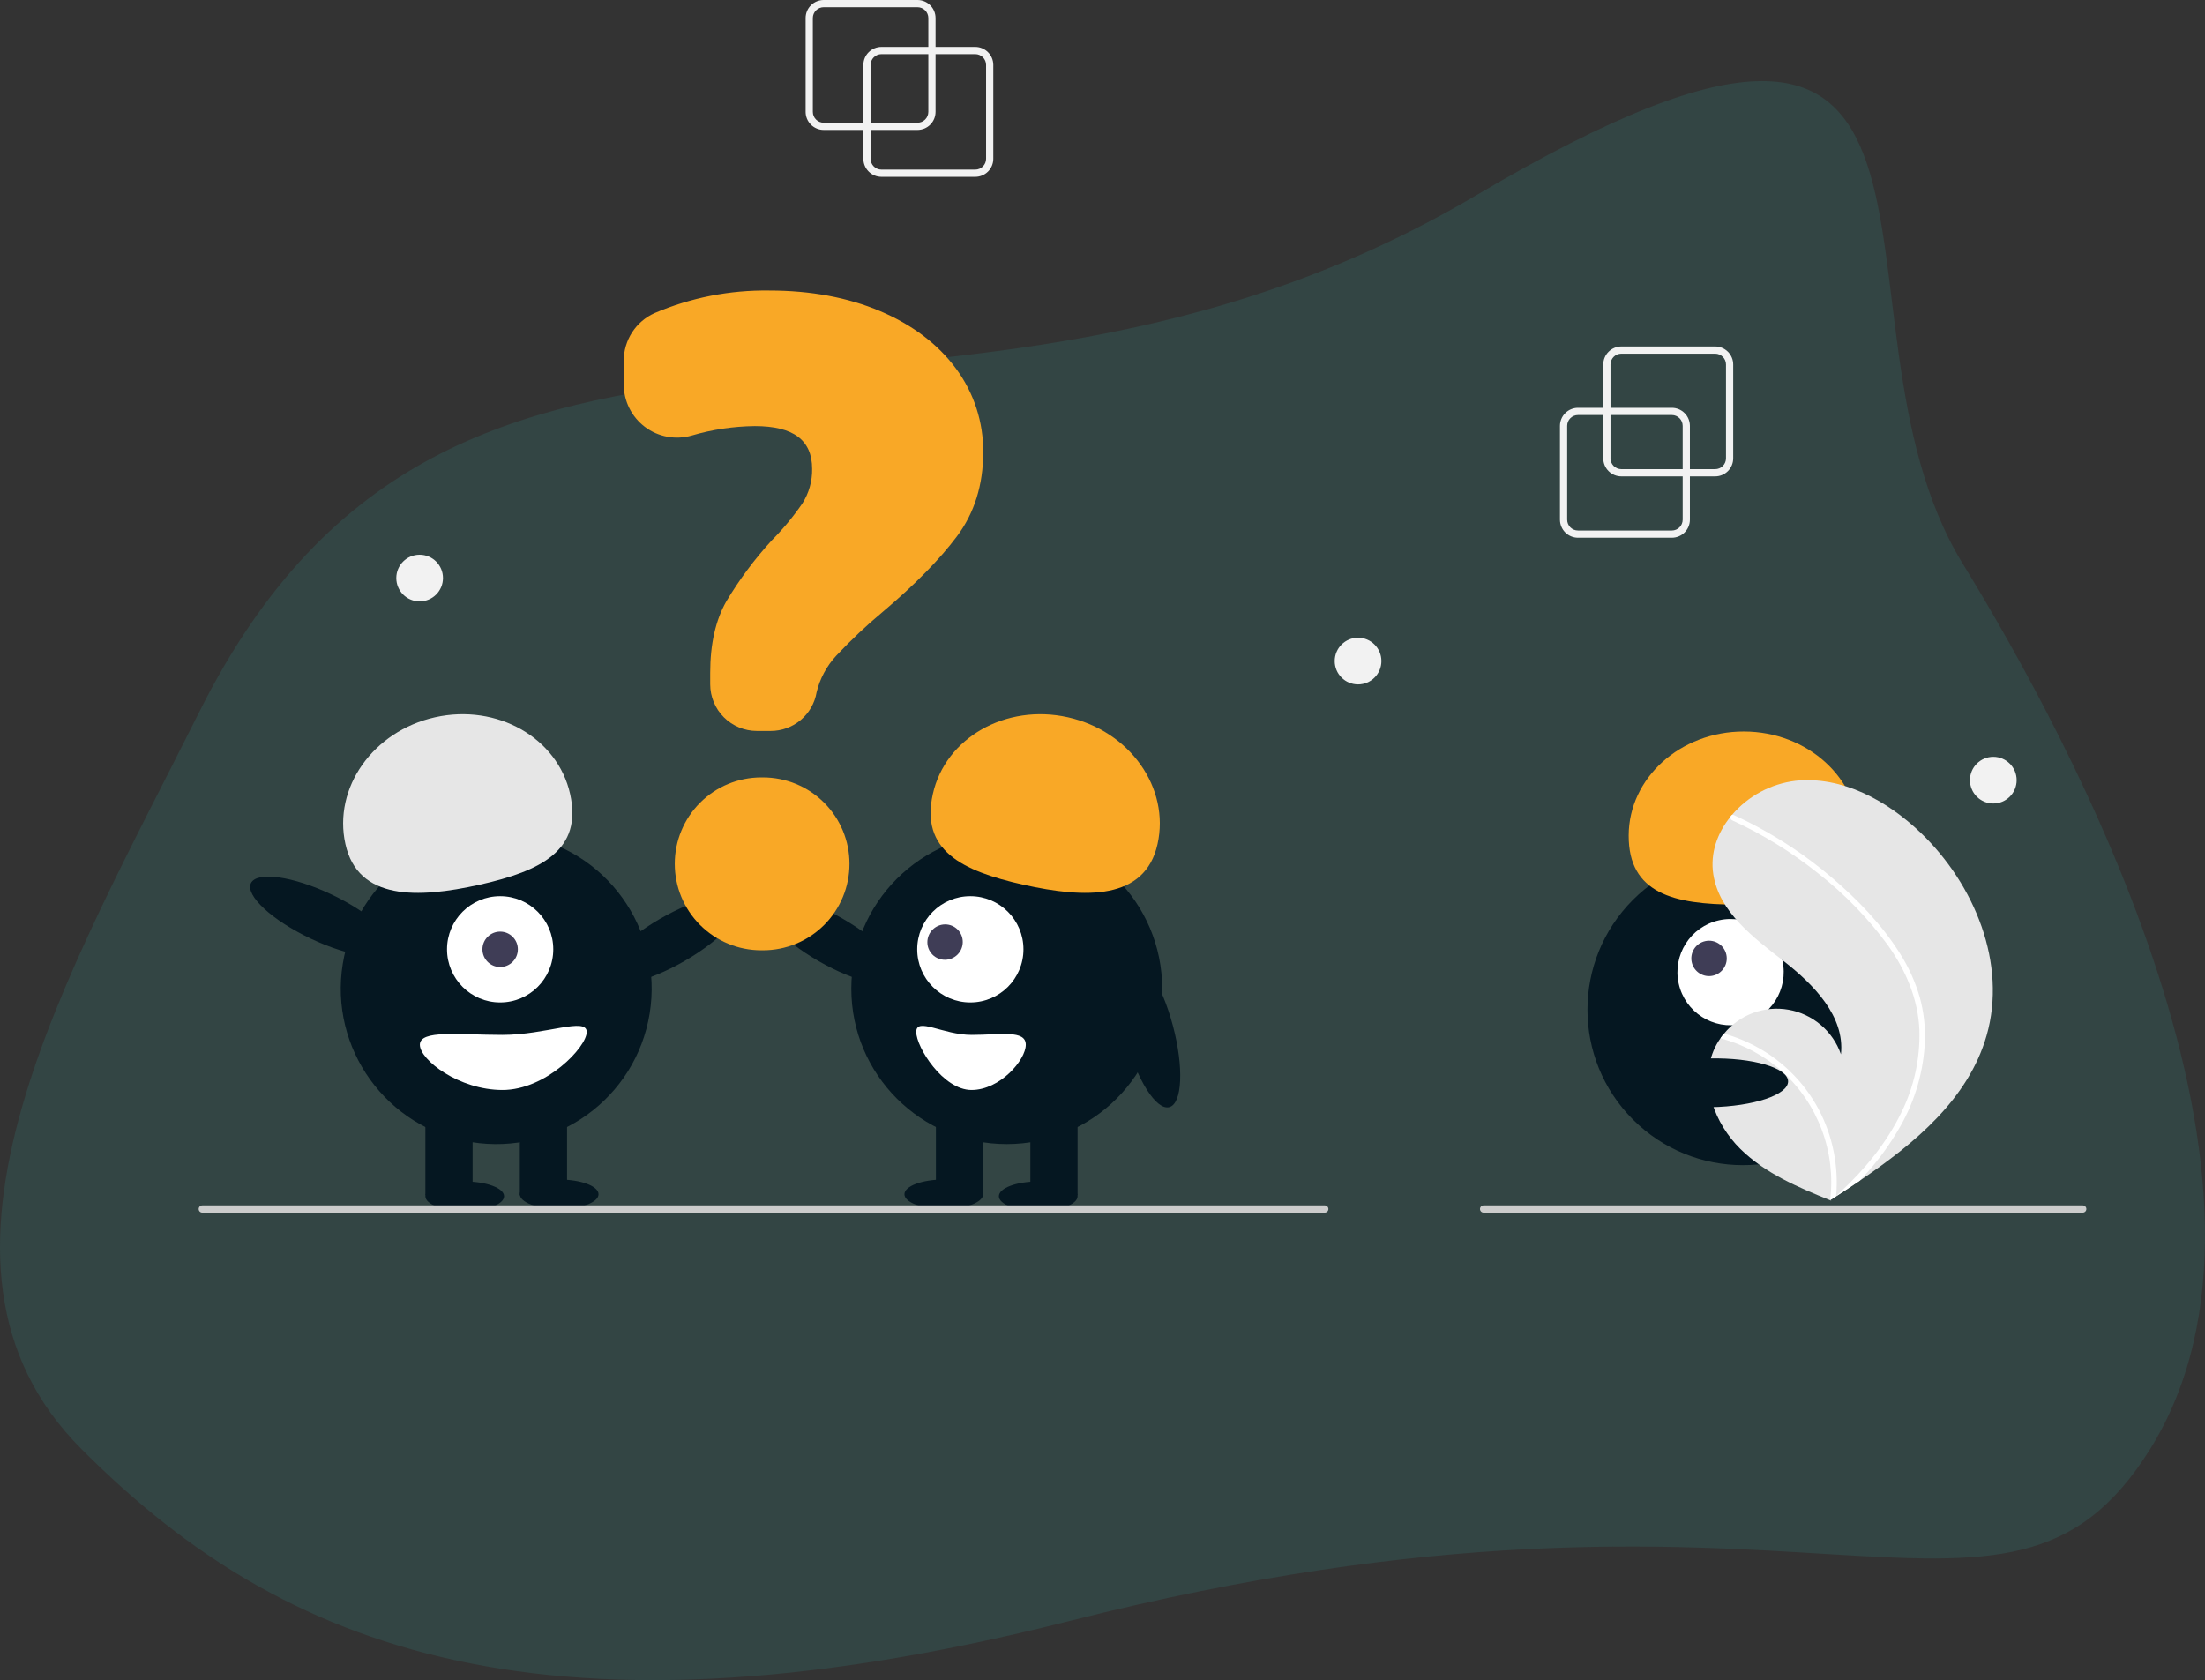 <svg width="740" height="564" viewBox="0 0 740 564" fill="none" xmlns="http://www.w3.org/2000/svg">
<rect x="0" y="0" width="740" height="564" fill="#333333" stroke="none"/>
<path opacity="0.2" fill-rule="evenodd" clip-rule="evenodd" d="M495.527 65.487C679.066 -42.99 607.129 105.059 658.676 189.15C694.791 248.068 776.409 398.401 721.592 486.376C672.176 565.685 604.599 481.873 358.846 544.086C175.5 590.5 89.885 548.971 27.342 486.376C-35.145 423.838 23.084 326.533 66.827 239.05C153.611 65.487 315.395 171.95 495.527 65.487Z" fill="#368F8B"/>
<g clip-path="url(#clip0_559:3254)">
<path d="M621.811 375.788C642.184 355.415 642.184 322.384 621.811 302.01C601.439 281.637 568.409 281.637 548.036 302.01C527.664 322.384 527.664 355.415 548.036 375.788C568.409 396.161 601.439 396.161 621.811 375.788Z" fill="#051721"/>
<path d="M584.633 343.697C594.248 341.569 600.316 332.05 598.188 322.436C596.06 312.821 586.541 306.752 576.927 308.881C567.313 311.009 561.244 320.528 563.372 330.142C565.5 339.757 575.019 345.825 584.633 343.697Z" fill="white"/>
<path d="M574.843 327.487C578.047 326.778 580.07 323.605 579.361 320.4C578.652 317.195 575.479 315.172 572.274 315.882C569.069 316.591 567.046 319.764 567.756 322.969C568.465 326.174 571.638 328.197 574.843 327.487Z" fill="#3F3D56"/>
<path d="M582.863 303.63C561.528 303.591 546.551 299.78 546.587 280.451C546.623 261.121 563.947 245.484 585.282 245.523C606.616 245.562 623.883 261.264 623.847 280.593C623.811 299.923 604.198 303.67 582.863 303.63Z" fill="#F9A826"/>
<path d="M666.689 347.619C660.569 368.849 642.701 383.711 624.062 396.335C621.459 398.098 618.856 399.821 616.252 401.503C616.234 401.51 616.216 401.527 616.198 401.535C616.073 401.615 615.947 401.696 615.831 401.777C615.293 402.123 614.755 402.47 614.222 402.813L614.515 402.944C614.515 402.944 614.803 403.097 614.488 402.969C614.394 402.93 614.296 402.894 614.203 402.855C603.375 398.488 592.355 393.799 584.056 385.617C575.448 377.122 570.418 363.796 575.079 352.635C575.692 351.174 576.466 349.784 577.386 348.494C577.764 347.953 578.172 347.435 578.596 346.927C581.167 343.789 584.527 341.392 588.332 339.984C592.136 338.575 596.247 338.205 600.242 338.912C604.237 339.618 607.971 341.376 611.061 344.005C614.151 346.634 616.486 350.038 617.824 353.868C619.193 341.118 608.68 330.437 598.563 322.557C588.441 314.681 576.94 306.103 574.983 293.424C573.89 286.369 576.343 279.533 580.812 274.045C580.95 273.878 581.088 273.711 581.231 273.549C586.671 267.157 594.321 263.052 602.655 262.055C618.176 260.442 633.251 268.658 644.527 279.449C662.674 296.812 673.645 323.481 666.689 347.619Z" fill="#E6E6E6"/>
<path d="M637.516 319.85C640.494 324.485 642.781 329.529 644.304 334.824C645.592 339.556 646.165 344.454 646.005 349.356C645.589 359.442 642.758 369.281 637.748 378.045C633.975 384.694 629.376 390.84 624.062 396.335C621.459 398.098 618.856 399.821 616.252 401.503C616.234 401.51 616.216 401.527 616.198 401.535C616.073 401.615 615.947 401.696 615.83 401.777C615.293 402.123 614.755 402.47 614.222 402.813C614.222 402.813 614.802 403.097 614.488 402.969C614.394 402.93 614.296 402.894 614.203 402.855C615.173 394.898 614.223 386.825 611.43 379.311C608.638 371.797 604.086 365.062 598.154 359.67C592.209 354.361 585.093 350.531 577.386 348.494C577.764 347.953 578.172 347.435 578.596 346.927C581.572 347.762 584.469 348.858 587.252 350.203C597.202 354.981 605.349 362.836 610.487 372.604C615.098 381.475 617.082 391.477 616.207 401.436C616.652 401.032 617.097 400.62 617.529 400.212C625.758 392.541 633.066 383.735 638.012 373.573C642.303 364.967 644.412 355.438 644.153 345.825C643.749 335.343 639.573 325.634 633.526 317.182C626.899 308.164 619.07 300.095 610.257 293.199C601.375 286.085 591.656 280.085 581.317 275.332C581.083 275.223 580.901 275.028 580.807 274.789C580.713 274.549 580.715 274.283 580.812 274.044C580.881 273.831 581.031 273.653 581.231 273.549C581.334 273.505 581.445 273.484 581.556 273.489C581.668 273.494 581.777 273.524 581.876 273.576C583.152 274.164 584.42 274.76 585.678 275.381C596.152 280.559 605.942 287.017 614.824 294.608C623.404 301.923 631.48 310.28 637.516 319.85Z" fill="white"/>
<path d="M155.964 406.458C163.258 406.458 169.171 404.241 169.171 401.506C169.171 398.77 163.258 396.553 155.964 396.553C148.67 396.553 142.757 398.77 142.757 401.506C142.757 404.241 148.67 406.458 155.964 406.458Z" fill="#051721"/>
<path d="M187.66 405.797C194.954 405.797 200.867 403.58 200.867 400.845C200.867 398.109 194.954 395.892 187.66 395.892C180.367 395.892 174.454 398.109 174.454 400.845C174.454 403.58 180.367 405.797 187.66 405.797Z" fill="#051721"/>
<path d="M229.739 322.553C242.219 315.358 250.505 306.349 248.246 302.431C245.988 298.513 234.04 301.169 221.559 308.364C209.079 315.559 200.793 324.568 203.051 328.486C205.31 332.404 217.258 329.748 229.739 322.553Z" fill="#051721"/>
<path d="M218.022 340.195C222.637 311.755 203.324 284.959 174.885 280.343C146.446 275.728 119.65 295.042 115.035 323.482C110.42 351.922 129.734 378.718 158.173 383.333C186.612 387.948 213.407 368.634 218.022 340.195Z" fill="#051721"/>
<path d="M158.605 372.779H142.757V401.175H158.605V372.779Z" fill="#051721"/>
<path d="M190.302 372.779H174.454V401.175H190.302V372.779Z" fill="#051721"/>
<path d="M167.85 336.46C177.697 336.46 185.679 328.477 185.679 318.63C185.679 308.783 177.697 300.801 167.85 300.801C158.003 300.801 150.021 308.783 150.021 318.63C150.021 328.477 158.003 336.46 167.85 336.46Z" fill="white"/>
<path d="M167.849 324.574C171.132 324.574 173.792 321.913 173.792 318.631C173.792 315.348 171.132 312.688 167.849 312.688C164.567 312.688 161.906 315.348 161.906 318.631C161.906 321.913 164.567 324.574 167.849 324.574Z" fill="#3F3D56"/>
<path d="M115.926 283.323C111.713 264.458 125.178 245.396 146 240.746C166.822 236.097 187.116 247.621 191.329 266.485C195.541 285.35 181.741 292.308 160.919 296.957C140.097 301.607 120.138 302.188 115.926 283.323Z" fill="#E6E6E6"/>
<path d="M131.339 318.809C133.277 314.723 124.297 306.406 111.281 300.233C98.265 294.059 86.143 292.367 84.205 296.453C82.267 300.54 91.247 308.857 104.263 315.03C117.279 321.203 129.401 322.895 131.339 318.809Z" fill="#051721"/>
<path d="M140.906 350.658C140.906 355.764 154.053 365.847 168.641 365.847C183.228 365.847 196.906 351.472 196.906 346.366C196.906 341.26 183.228 347.357 168.641 347.357C154.053 347.357 140.906 345.552 140.906 350.658Z" fill="white"/>
<path d="M348.431 406.458C355.725 406.458 361.638 404.241 361.638 401.506C361.638 398.77 355.725 396.553 348.431 396.553C341.138 396.553 335.225 398.77 335.225 401.506C335.225 404.241 341.138 406.458 348.431 406.458Z" fill="#051721"/>
<path d="M316.735 405.797C324.029 405.797 329.941 403.58 329.941 400.845C329.941 398.109 324.029 395.892 316.735 395.892C309.441 395.892 303.528 398.109 303.528 400.845C303.528 403.58 309.441 405.797 316.735 405.797Z" fill="#051721"/>
<path d="M301.345 328.485C303.603 324.567 295.317 315.559 282.837 308.364C270.356 301.169 258.408 298.513 256.15 302.431C253.891 306.349 262.177 315.357 274.658 322.552C287.138 329.747 299.086 332.404 301.345 328.485Z" fill="#051721"/>
<path d="M337.867 384.006C366.678 384.006 390.034 360.649 390.034 331.838C390.034 303.026 366.678 279.669 337.867 279.669C309.056 279.669 285.7 303.026 285.7 331.838C285.7 360.649 309.056 384.006 337.867 384.006Z" fill="#051721"/>
<path d="M361.638 372.779H345.79V401.175H361.638V372.779Z" fill="#051721"/>
<path d="M329.942 372.779H314.094V401.175H329.942V372.779Z" fill="#051721"/>
<path d="M325.644 336.46C335.491 336.46 343.473 328.477 343.473 318.63C343.473 308.783 335.491 300.801 325.644 300.801C315.797 300.801 307.814 308.783 307.814 318.63C307.814 328.477 315.797 336.46 325.644 336.46Z" fill="white"/>
<path d="M321.347 320.394C323.676 318.068 323.691 314.307 321.381 311.995C319.071 309.682 315.31 309.694 312.982 312.021C310.653 314.347 310.638 318.108 312.948 320.42C315.258 322.733 319.019 322.721 321.347 320.394Z" fill="#3F3D56"/>
<path d="M343.475 296.957C322.653 292.308 308.854 285.35 313.066 266.485C317.278 247.62 337.572 236.096 358.394 240.746C379.216 245.395 392.681 264.457 388.469 283.322C384.257 302.187 364.297 301.606 343.475 296.957Z" fill="#F9A826"/>
<path d="M392.417 371.603C396.788 370.442 397.334 358.214 393.636 344.291C389.938 330.368 383.397 320.022 379.026 321.183C374.655 322.344 374.11 334.572 377.808 348.495C381.506 362.419 388.047 372.764 392.417 371.603Z" fill="#051721"/>
<path d="M326.048 347.357C316.471 347.357 307.491 341.26 307.491 346.366C307.491 351.472 316.47 365.847 326.048 365.847C335.625 365.847 344.256 355.764 344.256 350.659C344.256 345.553 335.625 347.357 326.048 347.357Z" fill="white"/>
<path d="M258.629 245.341H253.996C249.846 245.336 245.867 243.685 242.932 240.751C239.998 237.816 238.347 233.837 238.343 229.687V225.797C238.343 216.164 240.168 208.097 243.768 201.822C248.131 194.523 253.221 187.684 258.96 181.41C262.77 177.578 266.227 173.411 269.29 168.959C271.487 165.5 272.621 161.473 272.552 157.375C272.552 147.711 266.256 143.013 253.304 143.013C246.119 143.095 238.98 144.166 232.088 146.198C229.43 146.957 226.632 147.088 223.915 146.582C221.198 146.076 218.635 144.946 216.428 143.281C214.222 141.616 212.432 139.462 211.199 136.988C209.967 134.514 209.325 131.788 209.325 129.023V121.15C209.31 117.76 210.278 114.439 212.112 111.589C213.947 108.739 216.569 106.482 219.66 105.092C231.832 99.897 244.958 97.315 258.191 97.512C272.053 97.512 284.567 99.841 295.386 104.432C306.224 109.034 314.787 115.524 320.837 123.721C326.868 131.86 330.073 141.747 329.965 151.877C329.965 162.755 326.995 172.229 321.139 180.036C315.346 187.764 307.042 196.225 296.458 205.184C290.881 209.822 285.596 214.8 280.634 220.091C277.429 223.543 275.164 227.761 274.055 232.339C273.438 235.981 271.549 239.286 268.724 241.667C265.9 244.047 262.323 245.349 258.629 245.341Z" fill="#F9A826"/>
<path d="M256.054 318.954H255.443C247.752 318.949 240.378 315.891 234.941 310.45C229.504 305.01 226.45 297.633 226.45 289.942C226.45 282.25 229.504 274.874 234.941 269.433C240.378 263.993 247.752 260.934 255.443 260.929H256.054C259.866 260.927 263.64 261.675 267.162 263.132C270.684 264.589 273.885 266.726 276.581 269.42C279.277 272.115 281.415 275.314 282.875 278.835C284.334 282.356 285.085 286.13 285.085 289.942C285.085 293.753 284.334 297.528 282.875 301.049C281.415 304.57 279.277 307.769 276.581 310.463C273.885 313.158 270.684 315.294 267.162 316.751C263.64 318.208 259.866 318.957 256.054 318.954Z" fill="#F9A826"/>
<path d="M444.597 407.005H67.886C67.565 407.005 67.257 406.877 67.03 406.65C66.802 406.423 66.675 406.115 66.675 405.794C66.675 405.472 66.802 405.164 67.03 404.937C67.257 404.71 67.565 404.582 67.886 404.582H444.597C444.918 404.582 445.226 404.71 445.453 404.937C445.68 405.164 445.808 405.472 445.808 405.794C445.808 406.115 445.68 406.423 445.453 406.65C445.226 406.877 444.918 407.005 444.597 407.005Z" fill="#CCCCCC"/>
<path d="M698.967 407.005H497.893C497.572 407.005 497.264 406.877 497.036 406.65C496.809 406.423 496.682 406.115 496.682 405.794C496.682 405.472 496.809 405.164 497.036 404.937C497.264 404.71 497.572 404.582 497.893 404.582H698.967C699.288 404.582 699.596 404.71 699.823 404.937C700.051 405.164 700.178 405.472 700.178 405.794C700.178 406.115 700.051 406.423 699.823 406.65C699.596 406.877 699.288 407.005 698.967 407.005Z" fill="#CCCCCC"/>
<path d="M574.169 371.622C588.572 371.34 600.176 367.446 600.087 362.925C599.999 358.403 588.251 354.966 573.849 355.248C559.446 355.529 547.842 359.423 547.93 363.945C548.019 368.467 559.766 371.904 574.169 371.622Z" fill="#051721"/>
<path d="M561.075 180.488H529.582C527.976 180.486 526.437 179.847 525.301 178.712C524.166 177.576 523.527 176.037 523.525 174.431V142.937C523.527 141.331 524.166 139.791 525.301 138.656C526.437 137.52 527.976 136.882 529.582 136.88H561.075C562.681 136.882 564.22 137.52 565.356 138.656C566.491 139.791 567.13 141.331 567.132 142.937V174.431C567.13 176.037 566.491 177.576 565.356 178.712C564.22 179.847 562.681 180.486 561.075 180.488ZM529.582 139.303C528.618 139.304 527.695 139.687 527.013 140.368C526.332 141.049 525.949 141.973 525.948 142.937V174.431C525.949 175.394 526.332 176.318 527.013 176.999C527.695 177.681 528.618 178.064 529.582 178.065H561.075C562.039 178.064 562.962 177.681 563.644 176.999C564.325 176.318 564.708 175.394 564.709 174.431V142.937C564.708 141.973 564.325 141.049 563.644 140.368C562.962 139.687 562.039 139.304 561.075 139.303H529.582Z" fill="#F2F2F2"/>
<path d="M575.611 159.895H544.117C542.512 159.893 540.972 159.254 539.837 158.119C538.702 156.983 538.063 155.444 538.061 153.838V122.344C538.063 120.738 538.702 119.199 539.837 118.063C540.972 116.928 542.512 116.289 544.117 116.287H575.611C577.217 116.289 578.756 116.928 579.891 118.063C581.027 119.199 581.666 120.738 581.667 122.344V153.838C581.666 155.444 581.027 156.983 579.891 158.119C578.756 159.254 577.217 159.893 575.611 159.895ZM544.117 118.71C543.154 118.711 542.23 119.094 541.549 119.775C540.868 120.457 540.485 121.38 540.484 122.344V153.838C540.485 154.802 540.868 155.725 541.549 156.407C542.23 157.088 543.154 157.471 544.117 157.472H575.611C576.574 157.471 577.498 157.088 578.179 156.407C578.861 155.725 579.244 154.802 579.245 153.838V122.344C579.244 121.38 578.861 120.457 578.179 119.775C577.498 119.094 576.574 118.711 575.611 118.71H544.117Z" fill="#F2F2F2"/>
<path d="M327.298 59.355H295.804C294.199 59.353 292.659 58.714 291.524 57.579C290.389 56.444 289.75 54.904 289.748 53.298V21.804C289.75 20.198 290.389 18.659 291.524 17.523C292.659 16.388 294.199 15.749 295.804 15.747H327.298C328.904 15.749 330.443 16.388 331.578 17.523C332.714 18.659 333.353 20.198 333.354 21.804V53.298C333.353 54.904 332.714 56.444 331.578 57.579C330.443 58.714 328.904 59.353 327.298 59.355ZM295.804 18.17C294.841 18.171 293.917 18.554 293.236 19.235C292.555 19.917 292.172 20.84 292.171 21.804V53.298C292.172 54.262 292.555 55.185 293.236 55.867C293.917 56.548 294.841 56.931 295.804 56.932H327.298C328.261 56.931 329.185 56.548 329.866 55.867C330.548 55.185 330.931 54.262 330.932 53.298V21.804C330.931 20.84 330.548 19.917 329.866 19.235C329.185 18.554 328.261 18.171 327.298 18.17H295.804Z" fill="#F2F2F2"/>
<path d="M307.916 43.608H276.422C274.816 43.606 273.277 42.967 272.142 41.832C271.006 40.696 270.368 39.157 270.366 37.551V6.057C270.368 4.451 271.006 2.911 272.142 1.776C273.277 0.641 274.816 0.002 276.422 0H307.916C309.521 0.002 311.061 0.641 312.196 1.776C313.332 2.911 313.97 4.451 313.972 6.057V37.551C313.97 39.157 313.332 40.696 312.196 41.832C311.061 42.967 309.521 43.606 307.916 43.608ZM276.422 2.423C275.459 2.424 274.535 2.807 273.854 3.488C273.173 4.169 272.789 5.093 272.788 6.057V37.551C272.789 38.514 273.173 39.438 273.854 40.12C274.535 40.801 275.459 41.184 276.422 41.185H307.916C308.879 41.184 309.803 40.801 310.484 40.12C311.165 39.438 311.549 38.514 311.55 37.551V6.057C311.549 5.093 311.165 4.169 310.484 3.488C309.803 2.807 308.879 2.424 307.916 2.423H276.422Z" fill="#F2F2F2"/>
<path d="M455.765 229.712C460.091 229.712 463.598 226.205 463.598 221.878C463.598 217.552 460.091 214.045 455.765 214.045C451.439 214.045 447.932 217.552 447.932 221.878C447.932 226.205 451.439 229.712 455.765 229.712Z" fill="#F2F2F2"/>
<path d="M140.831 201.851C145.157 201.851 148.664 198.344 148.664 194.018C148.664 189.691 145.157 186.184 140.831 186.184C136.505 186.184 132.998 189.691 132.998 194.018C132.998 198.344 136.505 201.851 140.831 201.851Z" fill="#F2F2F2"/>
<path d="M668.951 269.685C673.278 269.685 676.785 266.178 676.785 261.852C676.785 257.525 673.278 254.018 668.951 254.018C664.625 254.018 661.118 257.525 661.118 261.852C661.118 266.178 664.625 269.685 668.951 269.685Z" fill="#F2F2F2"/>
</g>
<defs>
<clipPath id="clip0_559:3254">
<rect width="633.504" height="407.005" fill="white" transform="translate(66.674)"/>
</clipPath>
</defs>
</svg>

